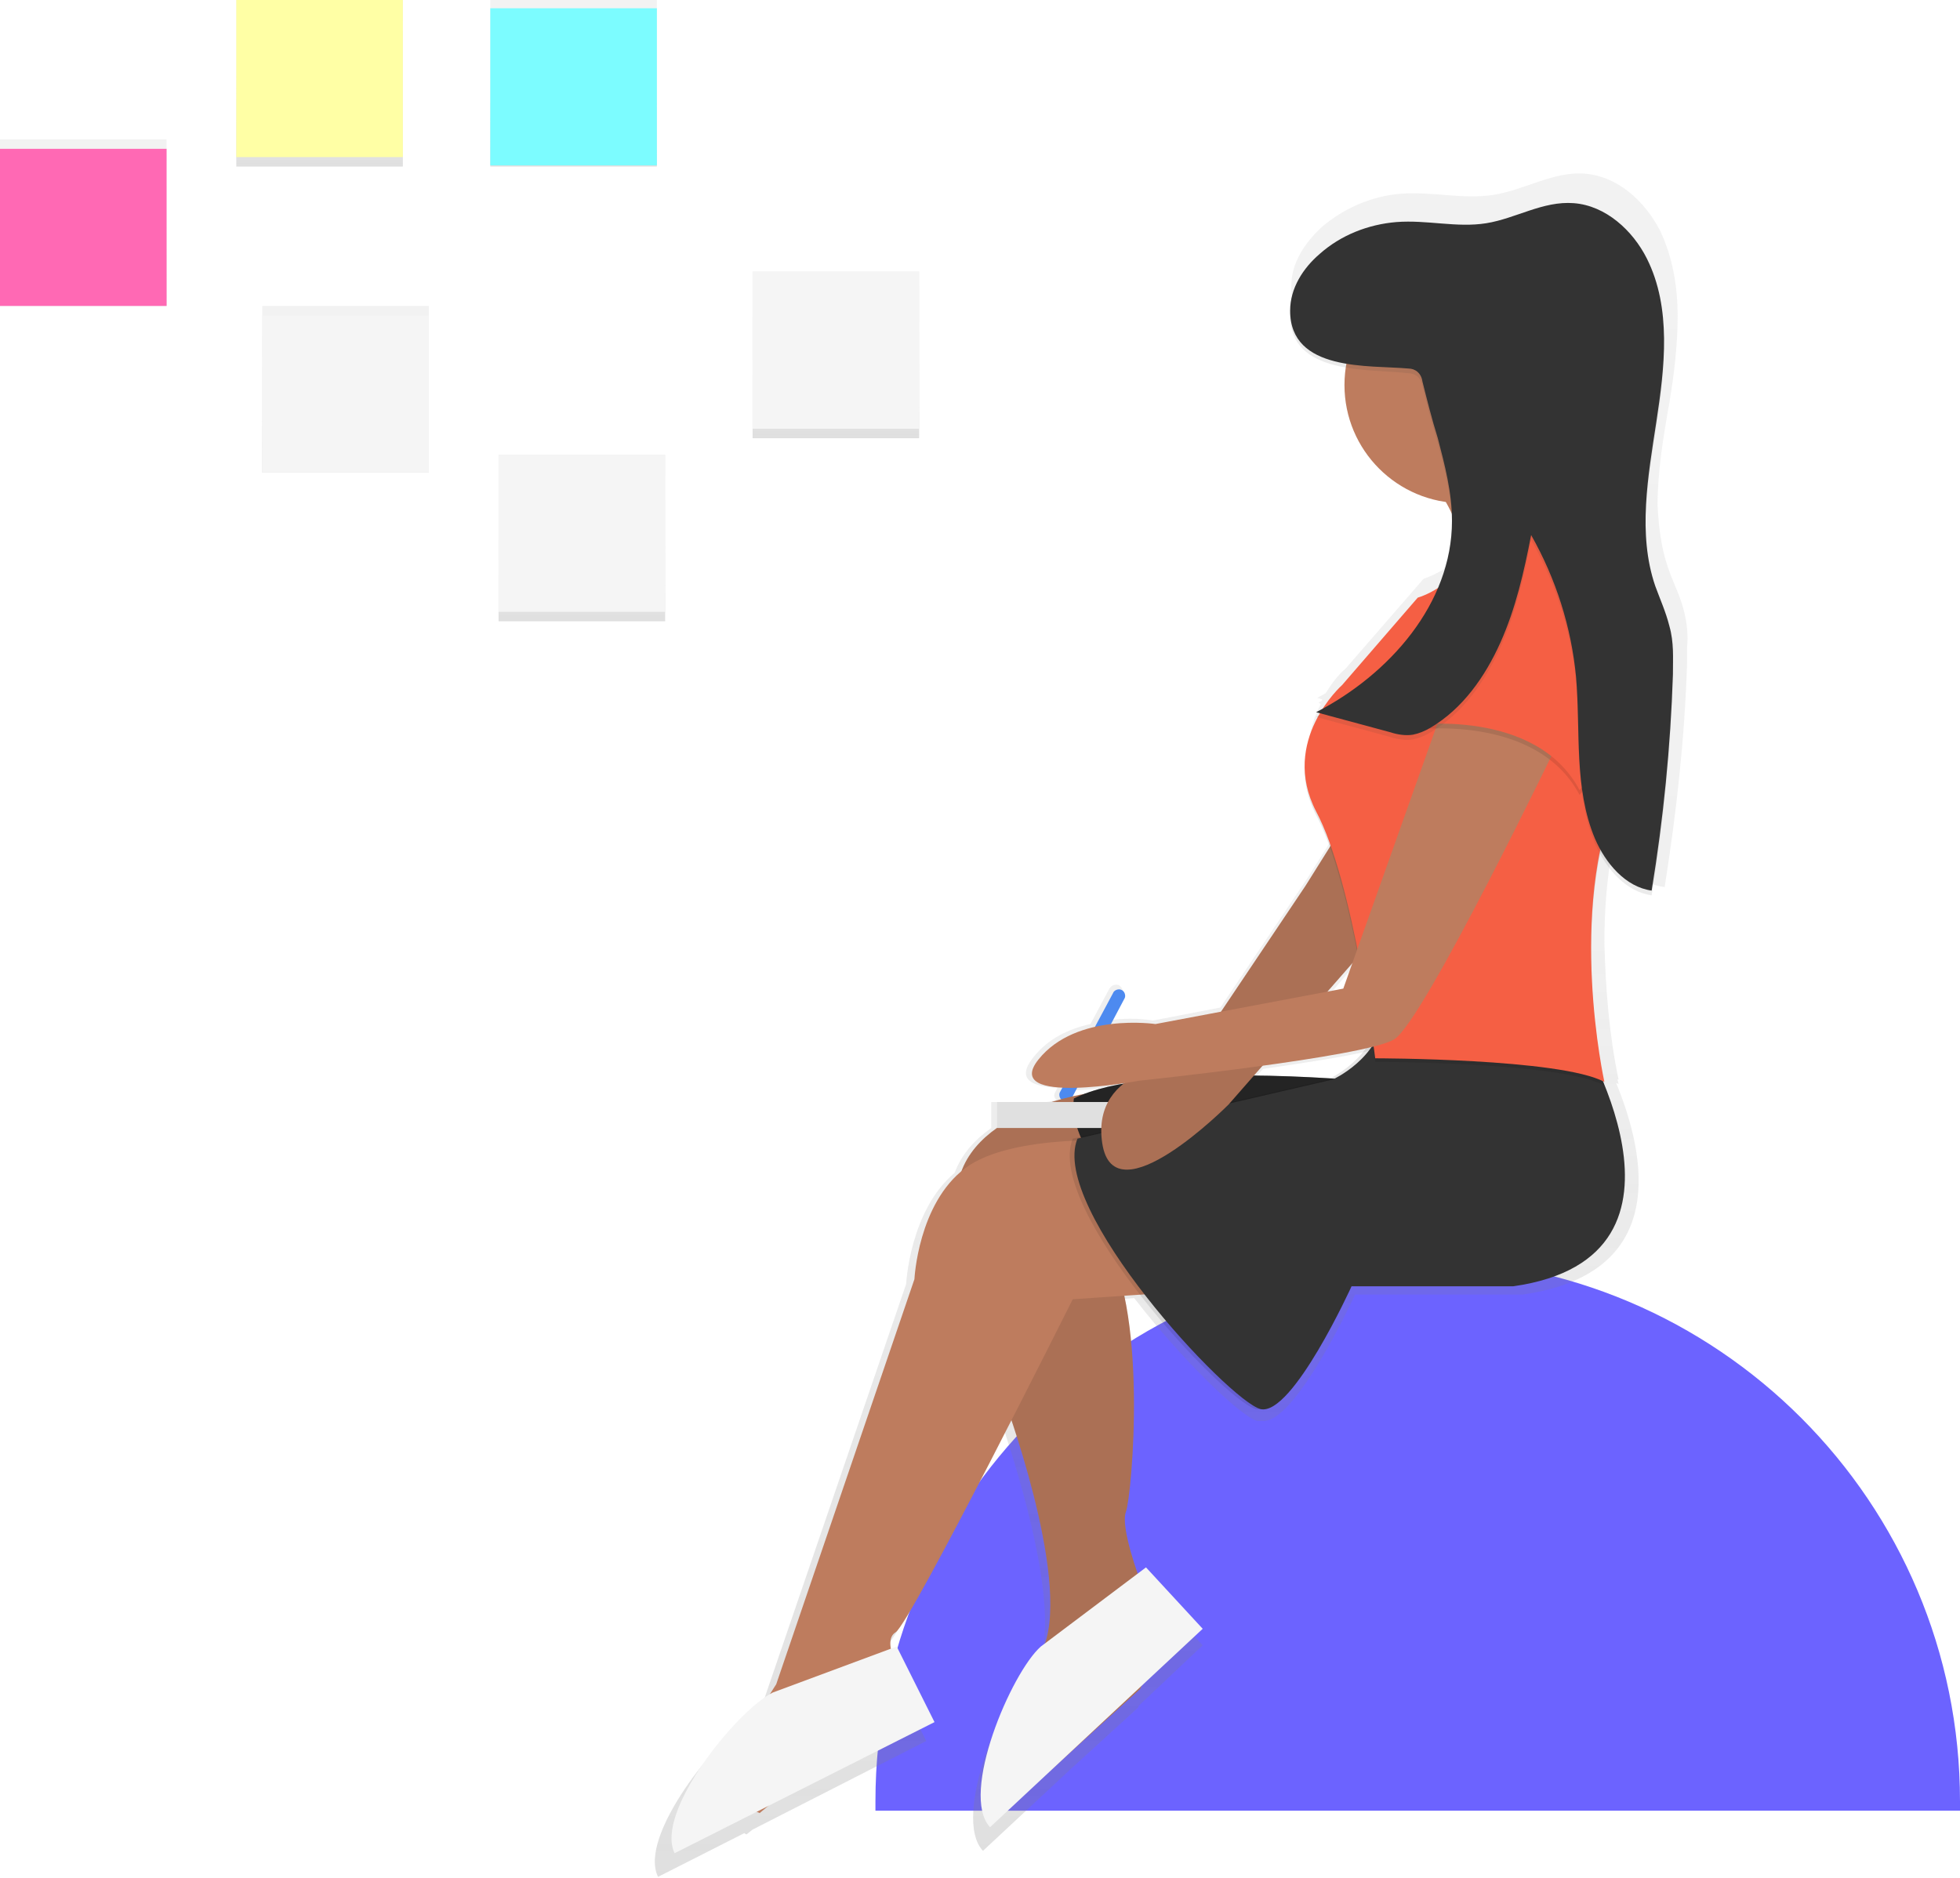<?xml version="1.0" encoding="utf-8"?>
<!-- Generator: Adobe Illustrator 22.0.1, SVG Export Plug-In . SVG Version: 6.00 Build 0)  -->
<svg version="1.1" id="logo" xmlns="http://www.w3.org/2000/svg" xmlns:xlink="http://www.w3.org/1999/xlink" x="0px" y="0px"
	 viewBox="0 0 165.9 159" style="enable-background:new 0 0 165.9 159;" xml:space="preserve">
<style type="text/css">
	.st0{fill:url(#SVGID_1_);}
	.st1{fill:url(#SVGID_2_);}
	.st2{fill:#494949;}
	.st3{fill:url(#SVGID_3_);}
	.st4{fill:url(#SVGID_4_);}
	.st5{opacity:0.9;}
	.st6{fill:#FFFFFF;}
	.st7{fill:#FCFCFC;}
	.st8{fill:url(#SVGID_5_);}
	.st9{fill:#F9DB46;}
	.st10{fill:#FC6681;}
	.st11{fill:#4C83D3;}
	.st12{fill:#66443B;}
	.st13{opacity:5.000000e-02;fill:#4C83D3;}
	.st14{fill:#6C63FF;}
	.st15{fill:none;stroke:#F4F5F9;stroke-width:0.531;stroke-miterlimit:10;}
	.st16{fill:none;stroke:#535461;stroke-width:1.061;stroke-miterlimit:10;}
	.st17{fill:#FFD037;}
	.st18{fill:none;stroke:#D5D6E0;stroke-width:1.061;stroke-miterlimit:10;}
	.st19{fill:#4695BC;}
	.st20{opacity:0.1;enable-background:new    ;}
	.st21{fill:#D2D2D8;}
	.st22{fill:#F1F2FB;}
	.st23{fill:#E8EAF8;}
	.st24{opacity:0.1;fill:none;stroke:#000000;stroke-width:2.123;stroke-miterlimit:10;enable-background:new    ;}
	.st25{fill:#3D6AB2;}
	.st26{fill:url(#SVGID_6_);}
	.st27{fill:#FDC2CC;}
	.st28{fill:#5F5D7E;}
	.st29{opacity:0.15;enable-background:new    ;}
	.st30{fill:#D39999;}
	.st31{fill:#865A61;}
	.st32{fill:#FAFBFC;}
	.st33{fill:none;stroke:#4C83D3;stroke-miterlimit:10;}
	.st34{opacity:0.1;fill:#6C63FF;enable-background:new    ;}
	.st35{fill:#444053;}
	.st36{opacity:0.7;}
	.st37{opacity:0.3;fill:#6C63FF;enable-background:new    ;}
	.st38{opacity:0.3;enable-background:new    ;}
	.st39{fill:url(#SVGID_7_);}
	.st40{fill:#A5636D;}
	.st41{opacity:5.000000e-02;enable-background:new    ;}
	.st42{fill:#BEBED0;}
	.st43{fill:#5C5C8E;}
	.st44{fill:none;}
	.st45{opacity:0.1;}
	.st46{fill:#F7CDDD;}
	.st47{fill:#4C3E42;}
	.st48{opacity:0.1;fill:#FFFFFF;enable-background:new    ;}
	.st49{fill:#EFC8C4;}
	.st50{fill:#727A9C;}
	.st51{fill:#3ACC6C;}
	.st52{fill:#65617D;}
	.st53{fill:#9D9CB5;}
	.st54{fill:url(#SVGID_8_);}
	.st55{fill:url(#SVGID_9_);}
	.st56{fill:url(#SVGID_10_);}
	.st57{fill:#F5F5F5;}
	.st58{fill:url(#SVGID_11_);}
	.st59{fill:url(#SVGID_12_);}
	.st60{fill:url(#SVGID_13_);}
	.st61{fill:#7CFCFF;}
	.st62{fill:url(#SVGID_14_);}
	.st63{fill:#FFFFA5;}
	.st64{fill:url(#SVGID_15_);}
	.st65{fill:#FF69B4;}
	.st66{fill:url(#SVGID_16_);}
	.st67{fill:#4D8AF0;}
	.st68{fill:#BE7C5E;}
	.st69{fill:#333333;}
	.st70{fill:#E0E0E0;}
	.st71{fill:#F55F44;}
	.st72{opacity:0.1;fill:#333333;enable-background:new    ;}
	.st73{fill:url(#SVGID_17_);}
	.st74{fill:url(#SVGID_18_);}
	.st75{fill:url(#SVGID_19_);}
	.st76{fill:url(#SVGID_20_);}
	.st77{fill:url(#SVGID_21_);}
	.st78{fill:url(#SVGID_22_);}
	.st79{fill:url(#SVGID_23_);}
	.st80{opacity:3.000000e-02;fill:none;stroke:#FFFFFF;stroke-width:0.741;stroke-miterlimit:10;enable-background:new    ;}
	.st81{fill:#3F3D56;}
	.st82{fill:url(#SVGID_24_);}
	.st83{fill:url(#SVGID_25_);}
	.st84{fill:url(#SVGID_26_);}
	.st85{fill:url(#SVGID_27_);}
	.st86{fill:url(#SVGID_28_);}
	.st87{fill:url(#SVGID_29_);}
	.st88{fill:url(#SVGID_30_);}
	.st89{fill:url(#SVGID_31_);}
	.st90{fill:url(#SVGID_32_);}
	.st91{fill:url(#SVGID_33_);}
	.st92{fill:url(#SVGID_34_);}
	.st93{fill:url(#SVGID_35_);}
	.st94{fill:url(#SVGID_36_);}
	.st95{fill:url(#SVGID_37_);}
	.st96{fill:url(#SVGID_38_);}
	.st97{fill:url(#SVGID_39_);}
	.st98{fill:url(#SVGID_40_);}
	.st99{fill:url(#SVGID_41_);}
	.st100{fill:url(#SVGID_42_);}
	.st101{fill:url(#SVGID_43_);}
	.st102{fill:url(#SVGID_44_);}
	.st103{fill:url(#SVGID_45_);}
	.st104{fill:url(#SVGID_46_);}
	.st105{fill:#EE8E9E;}
	.st106{fill:#E8EAF2;}
	.st107{fill:#303D5C;}
	.st108{fill:url(#SVGID_47_);}
	.st109{fill:#EFB7B9;}
	.st110{opacity:0.2;fill:#6C63FF;enable-background:new    ;}
	.st111{fill:url(#SVGID_48_);}
	.st112{fill:url(#SVGID_49_);}
	.st113{fill:url(#SVGID_50_);}
	.st114{fill:url(#SVGID_51_);}
	.st115{fill:url(#SVGID_52_);}
	.st116{fill:url(#SVGID_53_);}
	.st117{fill:url(#SVGID_54_);}
	.st118{fill:url(#SVGID_55_);}
	.st119{fill:url(#SVGID_56_);}
	.st120{fill:url(#SVGID_57_);}
	.st121{fill:url(#SVGID_58_);}
	.st122{fill:url(#SVGID_59_);}
	.st123{fill:url(#SVGID_60_);}
	.st124{fill:url(#SVGID_61_);}
	.st125{fill:url(#SVGID_62_);}
	.st126{fill:url(#SVGID_63_);}
	.st127{fill:url(#SVGID_64_);}
	.st128{fill:url(#SVGID_65_);}
	.st129{fill:url(#SVGID_66_);}
	.st130{fill:url(#SVGID_67_);}
	.st131{fill:url(#SVGID_68_);}
	.st132{fill:url(#SVGID_69_);}
	.st133{fill:url(#SVGID_70_);}
	.st134{fill:url(#SVGID_71_);}
	.st135{fill:none;stroke:#3F3D56;stroke-width:0.741;stroke-miterlimit:10;}
	.st136{fill:#F2F2F2;}
	.st137{fill:#47465A;}
	.st138{fill:#7A799C;}
	.st139{fill:#9493B6;}
	.st140{fill:#FF6584;}
	.st141{fill:#FBBEBE;}
	.st142{fill:url(#SVGID_72_);}
	.st143{fill:url(#SVGID_73_);}
	.st144{fill:url(#SVGID_74_);}
	.st145{fill:url(#SVGID_75_);}
	.st146{fill:url(#SVGID_76_);}
	.st147{fill:url(#SVGID_77_);}
	.st148{fill:url(#SVGID_78_);}
	.st149{fill:url(#SVGID_79_);}
	.st150{fill:url(#SVGID_80_);}
	.st151{fill:url(#SVGID_81_);}
	.st152{fill:url(#SVGID_82_);}
	.st153{fill:url(#SVGID_83_);}
	.st154{fill:url(#SVGID_84_);}
	.st155{fill:url(#SVGID_85_);}
	.st156{fill:url(#SVGID_86_);}
	.st157{fill:url(#SVGID_87_);}
	.st158{fill:url(#SVGID_88_);}
	.st159{fill:url(#SVGID_89_);}
	.st160{fill:url(#SVGID_90_);}
	.st161{fill:url(#SVGID_91_);}
	.st162{fill:url(#SVGID_92_);}
	.st163{fill:url(#SVGID_93_);}
	.st164{fill:url(#SVGID_94_);}
	.st165{fill:url(#SVGID_95_);}
	.st166{fill:url(#SVGID_96_);}
	.st167{fill:url(#SVGID_97_);}
	.st168{fill:url(#SVGID_98_);}
	.st169{fill:url(#SVGID_99_);}
	.st170{fill:url(#SVGID_100_);}
	.st171{fill:url(#SVGID_101_);}
	.st172{fill:url(#SVGID_102_);}
	.st173{fill:#FFCF35;}
	.st174{fill:#FFB344;}
	.st175{fill:#983262;}
	.st176{fill:#662E57;}
	.st177{fill:#FF6838;}
	.st178{fill:#AE4E32;}
	.st179{fill:#0074A3;}
	.st180{fill:#005C83;}
	.st181{fill:#933D2A;}
	.st182{fill:#590F38;}
	.st183{fill:#3F0829;}
	.st184{fill:#EFEFEF;}
	.st185{fill:#338DEF;}
	.st186{fill:#54A0FF;}
	.st187{fill:#00263F;}
	.st188{fill:#FFDC00;}
	.st189{fill:#FFD863;}
	.st190{fill:#FFC000;}
	.st191{fill:#414952;}
	.st192{fill:#23272B;}
	.st193{fill:#E9EDF5;}
	.st194{fill:#19CFFC;}
	.st195{fill:#B5EFFF;}
	.st196{fill:#96E8FF;}
	.st197{fill:#F03049;}
	.st198{fill:#D1093A;}
	.st199{fill:#FF7D81;}
	.st200{fill:#FF636E;}
	.st201{display:none;fill:url(#SVGID_103_);}
	.st202{display:none;}
	.st203{display:inline;}
	.st204{display:inline;fill:#66443B;}
</style>
<g>
	<path class="st14" d="M120,106.6L120,106.6c25.4,0,45.9,20.6,45.9,45.9v0.8l0,0H74.1l0,0v-0.8C74.1,127.2,94.6,106.6,120,106.6
		L120,106.6z"/>
	
		<linearGradient id="SVGID_1_" gradientUnits="userSpaceOnUse" x1="-249.148" y1="-392.269" x2="-249.148" y2="-378.199" gradientTransform="matrix(1 0 0 -1 278.4 -352.28)">
		<stop  offset="0" style="stop-color:#808080;stop-opacity:0.25"/>
		<stop  offset="0.535" style="stop-color:#808080;stop-opacity:0.12"/>
		<stop  offset="1" style="stop-color:#808080;stop-opacity:0.1"/>
	</linearGradient>
	<rect x="22.2" y="25.9" class="st0" width="14.1" height="14.1"/>
	<rect x="22.2" y="26.7" class="st57" width="14.1" height="13.3"/>
	
		<linearGradient id="SVGID_2_" gradientUnits="userSpaceOnUse" x1="-229.154" y1="-404.859" x2="-229.154" y2="-390.788" gradientTransform="matrix(1 0 0 -1 278.4 -352.28)">
		<stop  offset="0" style="stop-color:#808080;stop-opacity:0.25"/>
		<stop  offset="0.535" style="stop-color:#808080;stop-opacity:0.12"/>
		<stop  offset="1" style="stop-color:#808080;stop-opacity:0.1"/>
	</linearGradient>
	<rect x="42.2" y="38.5" class="st1" width="14.1" height="14.1"/>
	<rect x="42.2" y="38.5" class="st57" width="14.1" height="13.3"/>
	
		<linearGradient id="SVGID_3_" gradientUnits="userSpaceOnUse" x1="-207.678" y1="-389.307" x2="-207.678" y2="-375.237" gradientTransform="matrix(1 0 0 -1 278.4 -352.28)">
		<stop  offset="0" style="stop-color:#808080;stop-opacity:0.25"/>
		<stop  offset="0.535" style="stop-color:#808080;stop-opacity:0.12"/>
		<stop  offset="1" style="stop-color:#808080;stop-opacity:0.1"/>
	</linearGradient>
	<rect x="63.7" y="23" class="st3" width="14.1" height="14.1"/>
	<rect x="63.7" y="23" class="st57" width="14.1" height="13.3"/>
	
		<linearGradient id="SVGID_4_" gradientUnits="userSpaceOnUse" x1="-229.894" y1="-366.35" x2="-229.894" y2="-352.28" gradientTransform="matrix(1 0 0 -1 278.4 -352.28)">
		<stop  offset="0" style="stop-color:#808080;stop-opacity:0.25"/>
		<stop  offset="0.535" style="stop-color:#808080;stop-opacity:0.12"/>
		<stop  offset="1" style="stop-color:#808080;stop-opacity:0.1"/>
	</linearGradient>
	<rect x="41.5" class="st4" width="14.1" height="14.1"/>
	<rect x="41.5" y="0.7" class="st61" width="14.1" height="13.3"/>
	
		<linearGradient id="SVGID_5_" gradientUnits="userSpaceOnUse" x1="-251.37" y1="-366.35" x2="-251.37" y2="-352.28" gradientTransform="matrix(1 0 0 -1 278.4 -352.28)">
		<stop  offset="0" style="stop-color:#808080;stop-opacity:0.25"/>
		<stop  offset="0.535" style="stop-color:#808080;stop-opacity:0.12"/>
		<stop  offset="1" style="stop-color:#808080;stop-opacity:0.1"/>
	</linearGradient>
	<rect x="20" class="st8" width="14.1" height="14.1"/>
	<rect x="20" class="st63" width="14.1" height="13.3"/>
	
		<linearGradient id="SVGID_6_" gradientUnits="userSpaceOnUse" x1="-271.365" y1="-378.199" x2="-271.365" y2="-364.128" gradientTransform="matrix(1 0 0 -1 278.4 -352.28)">
		<stop  offset="0" style="stop-color:#808080;stop-opacity:0.25"/>
		<stop  offset="0.535" style="stop-color:#808080;stop-opacity:0.12"/>
		<stop  offset="1" style="stop-color:#808080;stop-opacity:0.1"/>
	</linearGradient>
	<rect y="11.8" class="st26" width="14.1" height="14.1"/>
	<rect y="12.6" class="st65" width="14.1" height="13.3"/>
	
		<linearGradient id="SVGID_7_" gradientUnits="userSpaceOnUse" x1="128.585" y1="-680.774" x2="128.585" y2="-536.493" gradientTransform="matrix(1 0 0 -1 -29.572 -521.759)">
		<stop  offset="0" style="stop-color:#808080;stop-opacity:0.25"/>
		<stop  offset="0.535" style="stop-color:#808080;stop-opacity:0.12"/>
		<stop  offset="1" style="stop-color:#808080;stop-opacity:0.1"/>
	</linearGradient>
	<path class="st39" d="M142.5,51.6c-0.3-1.2-0.9-2.3-1.3-3.5c-0.6-1.7-0.8-3.5-0.9-5.3c0-2.9,0.5-5.9,1-8.7c0.4-2.4,0.7-4.9,0.7-7.3
		c0-2.5-0.4-5-1.5-7.3c-1.3-2.5-3.6-4.6-6.4-4.8c-2.6-0.2-5.1,1.4-7.7,1.8c-2.6,0.4-5.2-0.3-7.8-0.1c-2.5,0.2-4.8,1.2-6.7,2.8
		c-1.4,1.3-2.6,3-2.6,5c0,0.1,0,0.1,0,0.2c0,0,0,0.1,0,0.1c0,2.9,2.2,4,4.8,4.4c-0.9,5.7,3,10.9,8.7,11.8c0.1,0,0.1,0,0.2,0
		c0.1,0.2,0.2,0.5,0.4,0.7c0,0.4,0,0.7,0.1,1.1c0,2-0.5,3.9-1.3,5.7c-0.5,0.3-1.1,0.6-1.7,0.8l-6.6,7.6c-0.7,0.6-1.2,1.3-1.7,2.1
		c-0.2,0.1-0.4,0.2-0.7,0.4c0.1,0,0.3,0.1,0.4,0.1c0,0,0,0,0,0.1c-0.1,0.1-0.2,0.1-0.3,0.2l0.2,0.1c-0.7,1.3-1.1,2.9-1.1,4.4
		c0,1.4,0.3,2.9,1,4.1c0.4,0.9,0.8,1.8,1.2,2.7l-2.2,3.5l-7.4,11l-5.7,1.1c-1.3-0.2-2.6-0.2-3.8,0l1.2-2.2c0.1-0.3,0-0.6-0.3-0.8
		c-0.3-0.1-0.6,0-0.8,0.3c0,0,0,0,0,0l-1.6,3c-1.8,0.4-3.6,1.2-4.9,2.9c-1.4,1.8,0,2.4,2.1,2.5l-0.2,0.4c-0.1,0.2-0.1,0.4,0.1,0.6
		c-0.3,0.1-0.6,0.2-0.8,0.2h-4.7v2.2c-1.4,1-2.5,2.2-3.1,3.8c-3.8,3.2-4.1,9.4-4.1,9.4l-12.1,35.4c0,0-0.3,0.4-0.7,1
		c-3.3,2.1-9.9,10.4-8.2,13.8v0l7.3-3.7c0.1,0.1,0.2,0.1,0.2,0.1l0.5-0.4l14.7-7.5l-3.3-6.6l-0.5,0.2c-0.1-0.7-0.1-1.3,0.4-1.6
		c0.8-0.5,5.9-10.2,10-18.3c1.4,4.3,4.5,14.4,3.1,19.3l-0.5,0.4c-2.6,2.4-7.1,13-4.4,15.9v0l7.4-6.9l5.7-5.2l0.1-0.2l5.4-5.1l-5-5.4
		l-0.8,0.6c-0.5-1.3-1.4-4.3-1-5.4c0.4-1.1,1.5-11.8-0.2-19.1l1.2-0.1c4.1,5.3,9,10,10.4,10.4c0.1,0,0.3,0,0.4,0
		c2.8,0.4,7.9-10.7,7.9-10.7h14.2c12.5-1.8,10.4-11.8,7.9-17.9c0.1,0,0.2,0.1,0.2,0.1c0,0,0-0.1-0.1-0.4c0,0,0.1,0,0.1,0
		c-0.8-3.8-1.1-7.7-1.2-11.6c0-2.7,0.2-5.4,0.7-8.1c1,1.7,2.5,3.2,4.4,3.4c1-6.3,1.7-12.6,1.9-19c0-0.4,0-0.9,0-1.3
		C142.9,53.8,142.8,52.7,142.5,51.6z M106.2,91.3l0.7-0.8c3.4-0.5,6.9-1,9.3-1.6c-0.8,1.1-1.8,2-3,2.7
		C111.5,91.4,109,91.3,106.2,91.3z M115,81.3l-0.8,2.3l-1.4,0.3L115,81.3z M90.9,92.3c1.3,0,2.7-0.2,4-0.4c0,0-0.1,0-0.1,0.1
		c-1.1,0.2-2.1,0.5-3.1,0.8l0,0c0,0-0.4,0.1-1.1,0.2L90.9,92.3z"/>
	<path class="st67" d="M90,93.2L90,93.2c-0.3-0.1-0.4-0.5-0.3-0.7l0,0l4.5-8.4c0.1-0.3,0.5-0.4,0.7-0.3l0,0l0,0
		c0.3,0.1,0.4,0.5,0.3,0.7v0L90.7,93C90.6,93.3,90.3,93.4,90,93.2L90,93.2z"/>
	<path class="st68" d="M91.9,92.6c0,0-12.2,1.8-10.8,10.1l3.8,15.5c0,0,5.7,15.2,3.5,21.1c0,0-2.2,9.4-4.3,9s4.7,1.7,4.7,1.7l7.7-7
		l2.3-5.2c0,0,0.7-1.5-2.3-4c0,0-1.7-4.5-1.2-5.8c0.5-1.3,2-17.7-2.1-23.3L91.9,92.6z"/>
	<path class="st20" d="M91.9,92.6c0,0-12.2,1.8-10.8,10.1l3.8,15.5c0,0,5.7,15.2,3.5,21.1c0,0-2.2,9.4-4.3,9s4.7,1.7,4.7,1.7l7.7-7
		l2.3-5.2c0,0,0.7-1.5-2.3-4c0,0-1.7-4.5-1.2-5.8c0.5-1.3,2-17.7-2.1-23.3L91.9,92.6z"/>
	<path class="st57" d="M83.8,154.7l18-16.8l-4.8-5.2l-8.9,6.7C85.6,141.6,81.2,151.9,83.8,154.7L83.8,154.7z"/>
	<path class="st69" d="M115.3,91.5c0,0-18.1-1.7-24.4,1.5c0,0-0.5,2.7,2.2,5.8C95.8,102.1,115.3,91.5,115.3,91.5z"/>
	<path class="st38" d="M115.3,91.5c0,0-18.1-1.7-24.4,1.5c0,0-0.5,2.7,2.2,5.8C95.8,102.1,115.3,91.5,115.3,91.5z"/>
	<rect x="84.4" y="93.3" class="st70" width="17" height="2.2"/>
	<path class="st68" d="M95.4,96.6c0,0-9.7-0.7-13.7,2.3s-4.3,9.4-4.3,9.4l-11.7,34.3c0,0-3.6,5.4-4.2,8.7c-0.2,1,2.8,2.2,2.8,2.2
		l10.2-8.5l2-2.8c0,0-2-3.2-0.7-4c1.3-0.8,15-28.2,15-28.2l17.5-1.2L95.4,96.6z"/>
	<path class="st20" d="M133,87c0,0,12.2,19.4-5.3,21.9H114c0,0-5,11-7.7,10.4c-2.7-0.7-17.9-17-15.5-22.9l21.6-5c0,0,4-1.8,4.3-5.5
		L133,87z"/>
	<path class="st69" d="M133.4,87c0,0,12.2,19.4-5.3,21.9h-13.7c0,0-5,11-7.7,10.4c-2.7-0.7-17.9-17-15.5-22.9l21.6-5
		c0,0,4-1.8,4.3-5.5L133.4,87z"/>
	<path class="st57" d="M57.1,156.9l22-11.1l-3.2-6.4l-10.5,3.9C62.4,144.8,55.4,153.4,57.1,156.9L57.1,156.9z"/>
	<path class="st68" d="M114.7,68.3l-4.2,6.7l-10,14.9c0,0-8.2,0.3-7.2,6.9c1,6.5,10.7-3.3,10.7-3.3L120.2,75L114.7,68.3z"/>
	<path class="st20" d="M114.7,68.3l-4.2,6.7l-10,14.9c0,0-8.2,0.3-7.2,6.9c1,6.5,10.7-3.3,10.7-3.3L120.2,75L114.7,68.3z"/>
	<circle class="st68" cx="123.8" cy="32.6" r="10"/>
	<path class="st68" d="M118.8,37.9c0,0,8.9,8,3.8,16.2s12.4-5.5,12.4-5.5s-6-10-4.7-16L118.8,37.9z"/>
	<path class="st20" d="M125.5,46.2c0,0-2.3,3.7-5.5,4.7l-6.4,7.4c0,0-5.3,4.7-2.2,10.7c3.2,6,5,20.9,5,20.9s15.7,0,19.4,2
		c0,0-3.2-14.5,1.2-24.7s-3.3-24.2-3.3-24.2L125.5,46.2z"/>
	<path class="st71" d="M125.5,45.9c0,0-2.3,3.7-5.5,4.7l-6.4,7.4c0,0-5.3,4.7-2.2,10.7c3.2,6,5,20.9,5,20.9s15.7,0,19.4,2
		c0,0-3.2-14.5,1.2-24.7s-3.3-24.2-3.3-24.2L125.5,45.9z"/>
	<path class="st68" d="M132,62.6c0,0-11.5,23.9-14,25.4s-21.6,3.5-21.6,3.5s-11.7,2.2-8.5-1.8c3.2-4,9.9-3,9.9-3l15.9-3l9.2-25.9
		L132,62.6z"/>
	<path class="st20" d="M126.9,51.3c0,0-9.2,5.5-7.4,10.5c0,0,10.5-1.5,14.2,5.5c0,0,5.8-6.5,1.3-13.5
		C135.1,53.8,132.5,49.3,126.9,51.3z"/>
	<path class="st71" d="M126.9,50.9c0,0-9.2,5.5-7.4,10.5c0,0,10.5-1.5,14.2,5.5c0,0,5.8-6.5,1.3-13.5
		C135.1,53.4,132.5,48.9,126.9,50.9z"/>
	<path class="st72" d="M119.2,31.6c0.6,0,1.1,0.4,1.2,1.1c0,0,0,0,0,0c0.4,1.6,0.8,3.2,1.3,4.8c0.6,2.3,1.2,4.6,1.2,7
		c0,7-5.3,13-11.5,16.2l6.3,1.7c0.6,0.2,1.3,0.3,1.9,0.2c0.5-0.1,1-0.3,1.5-0.6c2.7-1.6,4.6-4.3,5.9-7.2s2-6,2.6-9.1
		c2.1,3.7,3.4,7.8,3.8,12c0.4,4.6-0.2,9.4,1.6,13.7c0.9,2.1,2.6,4.1,4.8,4.4c1-6.1,1.6-12.2,1.8-18.3c0-1.4,0.1-2.7-0.3-4.1
		c-0.3-1.2-0.8-2.3-1.2-3.4c-1.5-4.4-0.6-9.3,0.1-13.9s1.3-9.6-0.8-13.8c-1.2-2.4-3.5-4.5-6.2-4.7c-2.6-0.2-4.9,1.3-7.4,1.7
		c-2.5,0.4-5-0.3-7.6-0.1c-2.4,0.2-4.7,1.1-6.5,2.7c-1.4,1.2-2.5,2.9-2.5,4.8C109.2,31.8,115.9,31.2,119.2,31.6z"/>
	<path class="st69" d="M119.2,31.2c0.6,0,1.1,0.4,1.2,1.1c0,0,0,0,0,0c0.4,1.6,0.8,3.2,1.3,4.8c0.6,2.3,1.2,4.6,1.2,7
		c0,7-5.3,13-11.5,16.2l6.3,1.7c0.6,0.2,1.3,0.3,1.9,0.2c0.5-0.1,1-0.3,1.5-0.6c2.7-1.6,4.6-4.3,5.9-7.2s2-6,2.6-9.1
		c2.1,3.7,3.4,7.8,3.8,12c0.4,4.6-0.2,9.4,1.6,13.7c0.9,2.1,2.6,4.1,4.8,4.4c1-6.1,1.6-12.2,1.8-18.3c0-1.4,0.1-2.7-0.3-4.1
		c-0.3-1.2-0.8-2.3-1.2-3.4c-1.5-4.4-0.6-9.3,0.1-13.9s1.3-9.6-0.8-13.8c-1.2-2.4-3.5-4.5-6.2-4.7c-2.6-0.2-4.9,1.3-7.4,1.7
		c-2.5,0.4-5-0.3-7.6-0.1c-2.4,0.2-4.7,1.1-6.5,2.7c-1.4,1.2-2.5,2.9-2.5,4.8C109.2,31.5,115.9,30.9,119.2,31.2z"/>
</g>
</svg>
